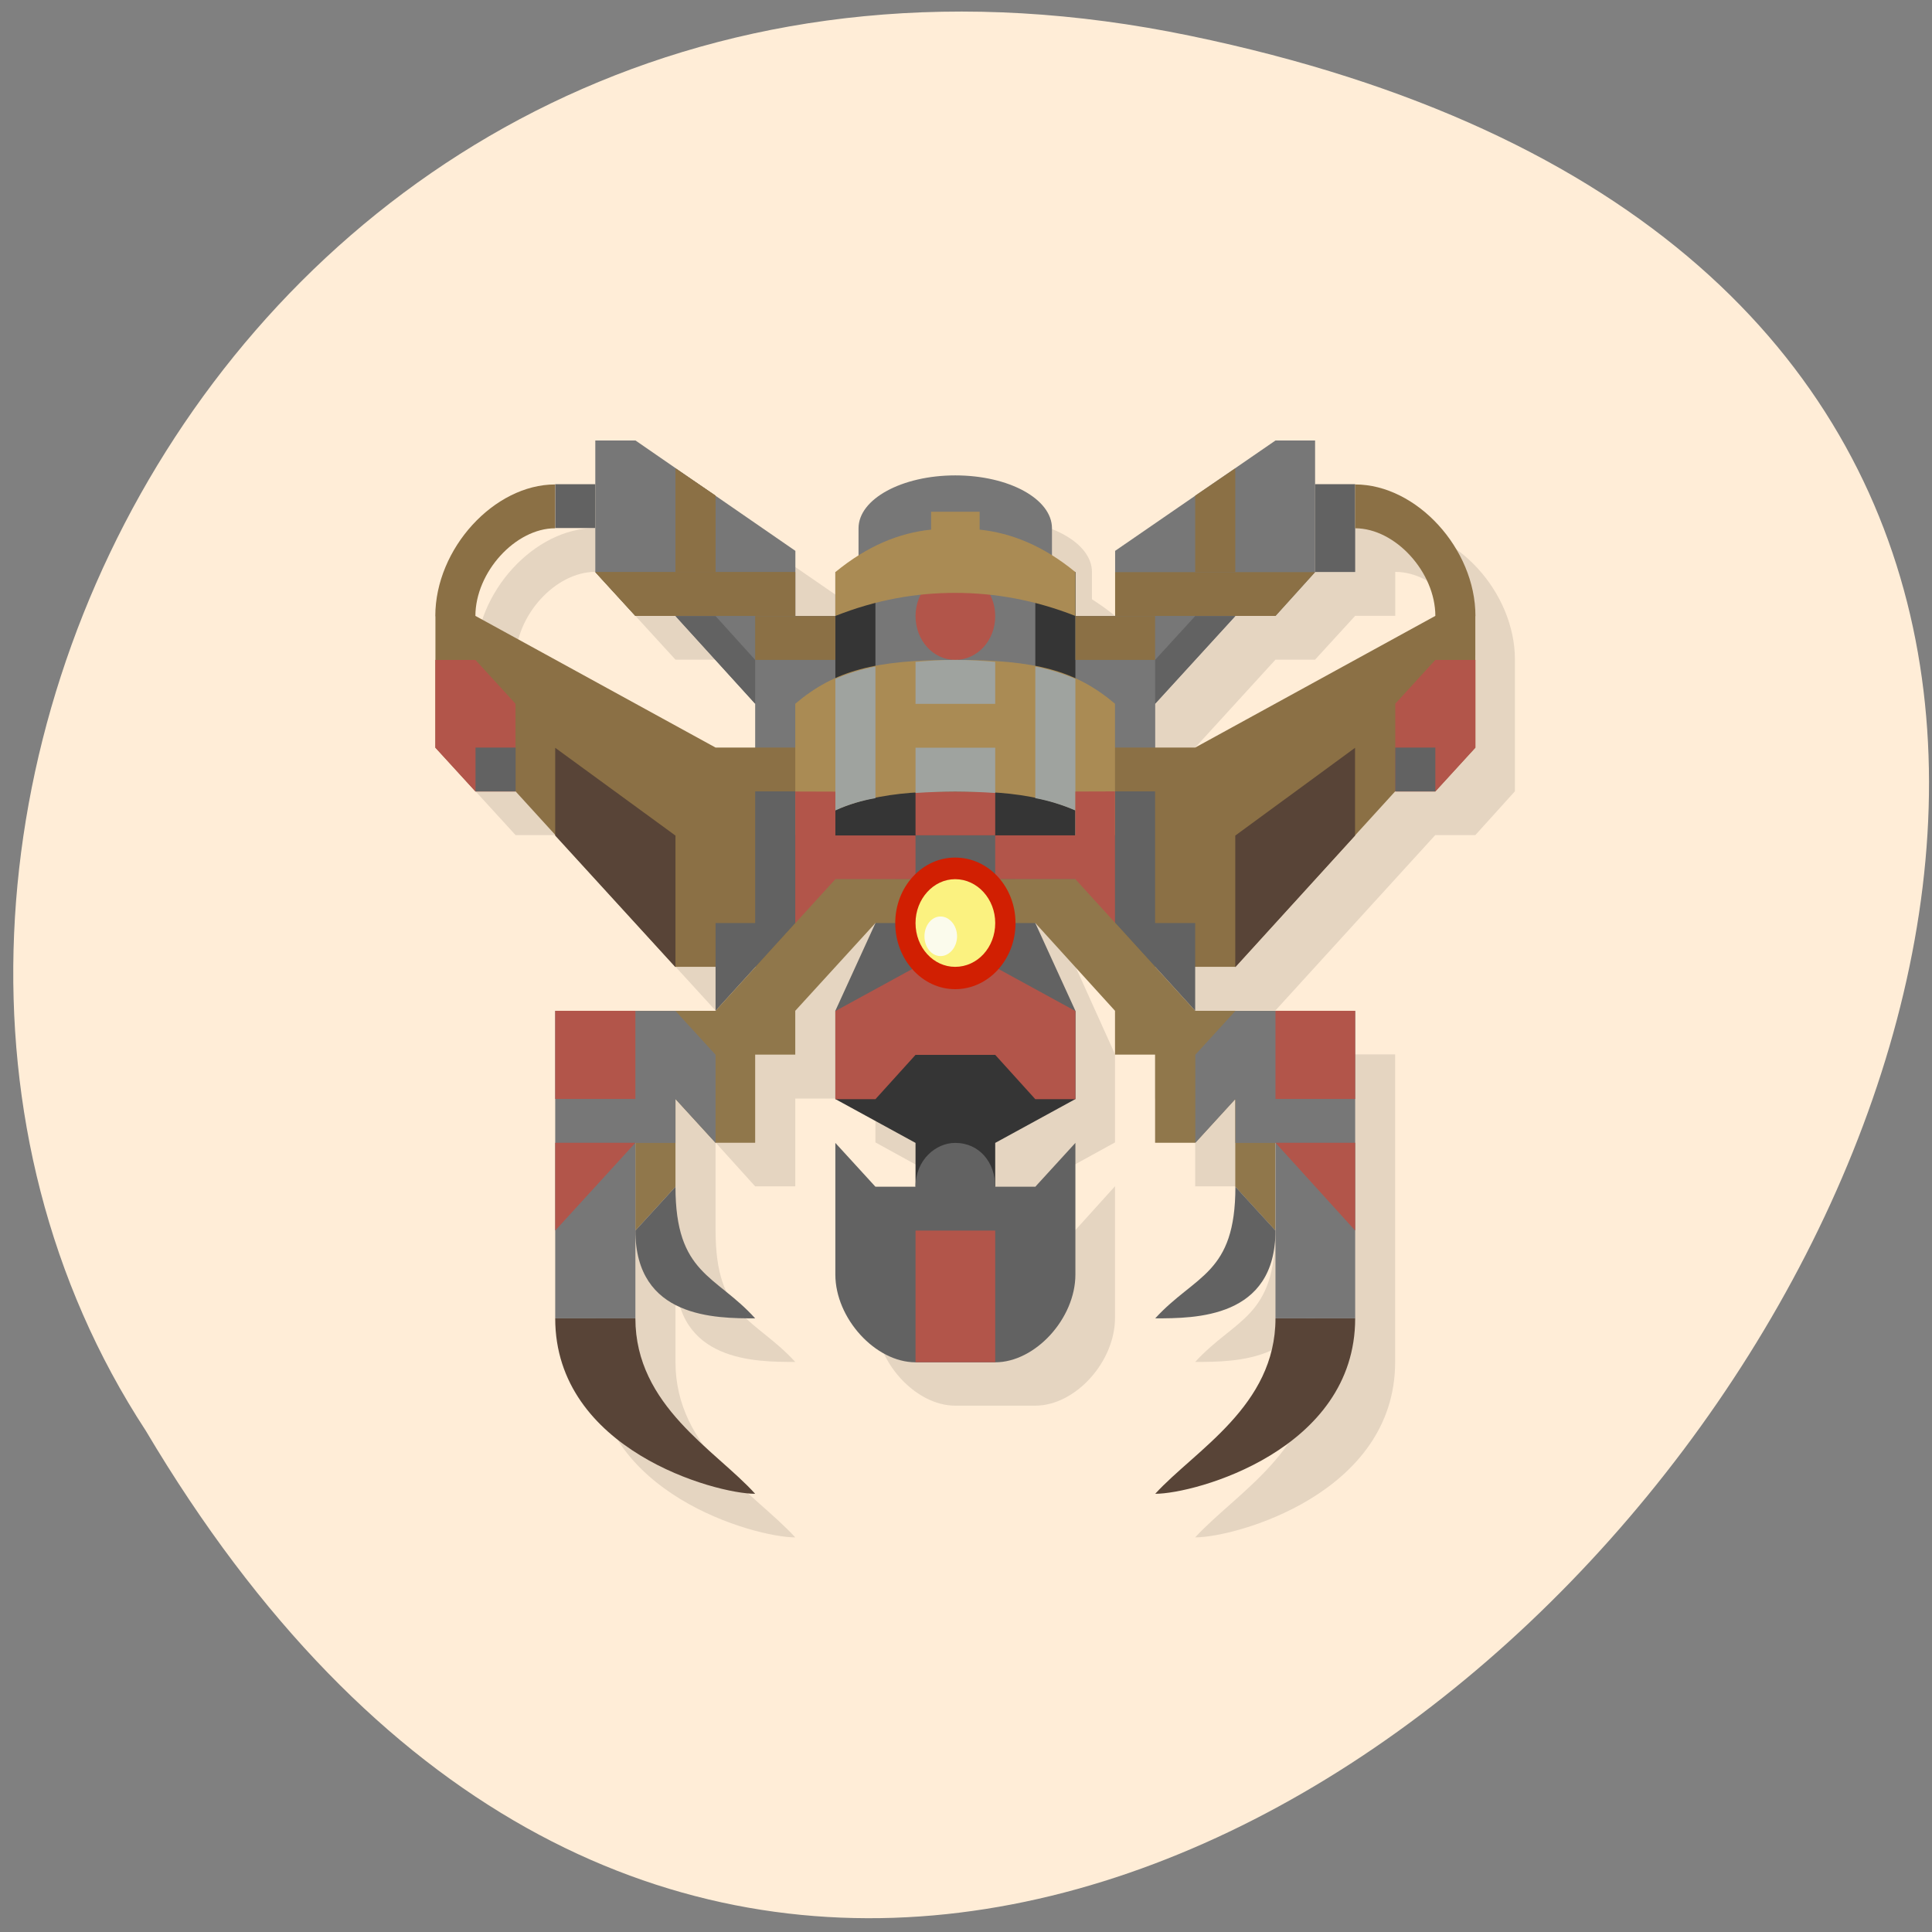 <svg xmlns="http://www.w3.org/2000/svg" viewBox="0 0 16 16" xmlns:xlink="http://www.w3.org/1999/xlink"><rect x="0" y="0" width="16" height="16" fill="#808080" stroke="none"/><path d="m 9.859 0.297 c 14.867 3.082 -1.094 24.293 -8.652 11.551 c -3.238 -4.949 1 -13.14 8.652 -11.551" fill="#ffedd7"/><path d="m 5.262 4.01 v 0.363 h -0.332 c -0.504 0 -0.992 0.531 -0.992 1.09 v 1.09 l 0.332 0.363 h 0.328 l 1.328 1.453 h 0.328 v 0.363 h -1.324 v 2.547 c 0 1.09 1.324 1.453 1.656 1.453 c -0.332 -0.363 -0.992 -0.727 -0.992 -1.453 v -0.727 c 0 0.727 0.66 0.727 0.992 0.727 c -0.332 -0.363 -0.66 -0.363 -0.66 -1.09 v -0.727 l 0.328 0.363 h 0.332 v -0.727 h 0.332 v -0.367 l 0.664 -0.727 l -0.332 0.727 v 0.73 l 0.66 0.363 v 0.363 h -0.328 l -0.332 -0.363 v 1.09 c 0 0.363 0.332 0.727 0.66 0.727 h 0.664 c 0.332 0 0.66 -0.363 0.66 -0.727 v -1.09 l -0.328 0.363 h -0.332 v -0.363 l 0.66 -0.363 v -0.73 l -0.328 -0.727 l 0.66 0.727 v 0.367 h 0.332 v 0.727 h 0.332 l 0.332 -0.363 v 0.727 c 0 0.727 -0.332 0.727 -0.664 1.09 c 0.332 0 0.992 0 0.992 -0.727 v 0.727 c 0 0.727 -0.66 1.09 -0.992 1.453 c 0.332 0 1.656 -0.363 1.656 -1.453 v -2.547 h -1.324 v -0.363 h 0.332 l 1.324 -1.453 h 0.332 l 0.328 -0.363 v -1.09 c 0 -0.559 -0.488 -1.09 -0.992 -1.09 h -0.332 v -0.363 h -0.332 l -0.328 0.23 l -0.332 0.227 l -0.664 0.457 v 0.539 h -0.332 v -0.363 c -0.063 -0.051 -0.129 -0.098 -0.191 -0.137 v -0.227 c 0 -0.242 -0.359 -0.438 -0.801 -0.438 c -0.441 0 -0.801 0.195 -0.801 0.438 v 0.227 c -0.063 0.039 -0.129 0.086 -0.191 0.137 v 0.363 h -0.332 v -0.539 l -0.664 -0.457 l -0.328 -0.227 l -0.332 -0.23 h -0.332 m -0.332 0.727 h 0.332 v 0.363 l 0.332 0.363 h 0.332 l 0.66 0.727 v 0.363 h -0.332 l -1.984 -1.09 c 0 -0.363 0.328 -0.727 0.66 -0.727 m 6.625 0 c 0.332 0 0.664 0.363 0.664 0.727 l -1.988 1.09 h -0.332 v -0.363 l 0.664 -0.727 h 0.328 l 0.332 -0.363 h 0.332" fill-opacity="0.102"/><path d="m 4.93 3.648 v 1.09 l 0.332 0.363 h 0.332 l 0.66 0.727 v 0.727 h 3.313 v -0.727 l 0.664 -0.727 h 0.332 l 0.328 -0.363 v -1.09 h -0.328 l -1.328 0.914 v 0.539 h -0.328 v -0.363 h -0.195 v -0.363 c 0 -0.242 -0.355 -0.438 -0.801 -0.438 c -0.441 0 -0.801 0.195 -0.801 0.438 v 0.363 h -0.191 v 0.363 h -0.332 v -0.539 l -1.324 -0.914" fill="#777"/><path d="m 6.918 4.738 v 2.543 h 1.988 v -2.543 h -0.332 v 1.453 h -1.324 v -1.453" fill="#353535"/><g fill="#b2554a"><path d="m 7.582 6.555 h 0.66 v 0.363 h -0.66"/><path d="m 8.242 5.102 c 0 0.203 -0.148 0.363 -0.332 0.363 c -0.18 0 -0.328 -0.16 -0.328 -0.363 c 0 -0.199 0.148 -0.363 0.328 -0.363 c 0.184 0 0.332 0.164 0.332 0.363"/></g><g fill-rule="evenodd"><path d="m 7.711 4.238 v 0.148 c -0.262 0.027 -0.527 0.133 -0.793 0.352 v 0.363 c 0.336 -0.133 0.664 -0.191 0.992 -0.191 c 0.328 0 0.66 0.059 0.996 0.191 v -0.363 c -0.266 -0.219 -0.531 -0.324 -0.793 -0.352 v -0.148" fill="#aa8b54"/><path d="m 6.254 6.191 h -0.328 l -1.988 -1.09 h -0.332 v 1.09 l 0.332 0.363 h 0.332 l 1.324 1.453 h 1.324 v -1.816" fill="#8b7045"/><path d="m 3.605 5.465 h 0.332 l 0.332 0.363 v 0.727 h -0.332 l -0.332 -0.363" fill="#b2554a"/><g fill="#626262"><path d="m 5.926 8.371 v -0.727 h 0.328 v -1.09 h 0.664 v 0.727"/><path d="m 7.582 6.918 l -0.664 1.453 h 1.988 l -0.664 -1.453"/></g><path d="m 8.242 9.828 v -0.363 l 0.664 -0.363 v -0.73 h -1.988 v 0.73 l 0.664 0.363 v 0.363" fill="#353535"/><path d="m 6.918 9.465 v 1.09 c 0 0.363 0.332 0.727 0.664 0.727 h 0.66 c 0.332 0 0.664 -0.363 0.664 -0.727 v -1.09 l -0.332 0.363 h -0.332 c 0 -0.199 -0.129 -0.363 -0.332 -0.363 c -0.16 0 -0.328 0.141 -0.328 0.363 h -0.332" fill="#626262"/></g><path d="m 7.582 10.191 v 1.09 h 0.66 v -1.09" fill="#b2554a"/><path d="m 4.598 4.01 h 0.332 v 0.363 h -0.332" fill="#626262"/><g fill-rule="evenodd"><path d="m 9.566 6.191 h 0.332 l 1.988 -1.09 h 0.332 v 1.09 l -0.332 0.363 h -0.332 l -1.324 1.453 h -1.324 v -1.816" fill="#8b7045"/><path d="m 9.898 8.371 v -0.727 h -0.332 v -1.09 h -0.66 v 0.727" fill="#626262"/><path d="m 7.91 5.465 c -0.66 0 -0.996 0.086 -1.324 0.363 v 1.09 c 0.41 -0.363 0.996 -0.363 1.324 -0.363 c 0.332 0 0.914 0 1.324 0.363 v -1.09 c -0.328 -0.277 -0.66 -0.363 -1.324 -0.363" fill="#aa8b54"/></g><path d="m 7.25 5.52 c -0.121 0.023 -0.234 0.059 -0.332 0.102 v 1.09 c 0.109 -0.051 0.219 -0.082 0.332 -0.102" fill="#9fa39f"/><g fill="#b2554a" fill-rule="evenodd"><path d="m 7.582 8.01 l -0.664 0.363 v 0.73 h 0.332 l 0.332 -0.367 h 0.66 l 0.332 0.367 h 0.332 v -0.73 l -0.664 -0.363"/><path d="m 12.219 5.465 h -0.332 l -0.332 0.363 v 0.727 h 0.332 l 0.332 -0.363"/></g><path d="m 11.223 4.01 h -0.332 v 0.727 h 0.332" fill="#626262"/><g fill="#9fa39f"><path d="m 8.574 5.52 v 1.09 c 0.109 0.02 0.223 0.055 0.332 0.102 v -1.09 c -0.102 -0.043 -0.211 -0.078 -0.332 -0.102"/><path d="m 7.91 5.465 c -0.125 0 -0.227 0.008 -0.328 0.016 v 0.348 h 0.66 v -0.348 c -0.102 -0.008 -0.207 -0.016 -0.332 -0.016 m -0.328 0.727 v 0.375 c 0.121 -0.008 0.238 -0.012 0.328 -0.012 c 0.094 0 0.211 0.004 0.332 0.012 v -0.375"/></g><g fill="#b2554a"><path d="m 6.586 6.555 v 1.09 h 0.332 v -0.363 h 0.664 v -0.363 h -0.664 v -0.363"/><path d="m 8.906 6.555 v 0.363 h -0.664 v 0.363 h 0.664 v 0.363 h 0.328 v -1.09"/></g><g fill-rule="evenodd"><g fill="#8b7045"><path d="m 3.605 5.102 c 0 -0.559 0.488 -1.09 0.992 -1.09 v 0.363 c -0.328 0 -0.66 0.363 -0.66 0.727"/><path d="m 12.219 5.102 c 0 -0.559 -0.488 -1.09 -0.996 -1.09 v 0.363 c 0.332 0 0.664 0.363 0.664 0.727"/></g><path d="m 7.582 7.281 v 0.363 h -0.332 l -0.664 0.727 v 0.363 h -0.332 v 0.73 h -0.328 l -0.332 -0.363 v 0.727 l -0.332 0.363 v -1.82 h 0.664 l 0.992 -1.09" fill="#90774b"/><path d="m 4.598 10.918 h 0.664 v -1.453 h 0.332 v -0.363 l 0.332 0.363 v -0.73 l -0.332 -0.363 h -0.996" fill="#777"/><path d="m 8.242 7.281 v 0.363 h 0.332 l 0.66 0.727 v 0.363 h 0.332 v 0.73 h 0.332 l 0.332 -0.363 v 0.727 l 0.332 0.363 v -1.82 h -0.664 l -0.992 -1.09" fill="#90774b"/></g><path d="m 7.91 7.102 c -0.273 0 -0.496 0.242 -0.496 0.543 c 0 0.301 0.223 0.547 0.496 0.547 c 0.277 0 0.5 -0.246 0.5 -0.547 c 0 -0.301 -0.223 -0.543 -0.5 -0.543" fill="#d11f02"/><path d="m 7.91 7.281 c -0.18 0 -0.328 0.164 -0.328 0.363 c 0 0.203 0.148 0.363 0.328 0.363 c 0.184 0 0.332 -0.16 0.332 -0.363 c 0 -0.199 -0.148 -0.363 -0.332 -0.363" fill="#fbf280"/><g fill="#626262"><path d="m 3.938 6.191 h 0.332 v 0.363 h -0.332"/><path d="m 11.555 6.191 h 0.332 v 0.363 h -0.332"/></g><g fill="#584437"><path d="m 4.598 10.918 c 0 1.09 1.328 1.453 1.656 1.453 c -0.328 -0.363 -0.992 -0.727 -0.992 -1.453"/><path d="m 11.223 10.918 c 0 1.09 -1.324 1.453 -1.656 1.453 c 0.332 -0.363 0.996 -0.727 0.996 -1.453"/></g><g fill-rule="evenodd"><g fill="#626262"><path d="m 5.262 10.191 l 0.332 -0.363 c 0 0.727 0.332 0.727 0.66 1.09 c -0.328 0 -0.992 0 -0.992 -0.727"/><path d="m 10.563 10.191 l -0.332 -0.363 c 0 0.727 -0.332 0.727 -0.664 1.09 c 0.332 0 0.996 0 0.996 -0.727"/></g><path d="m 11.223 10.918 h -0.66 v -1.453 h -0.332 v -0.363 l -0.332 0.363 v -0.73 l 0.332 -0.363 h 0.992" fill="#777"/><g fill="#b2554a"><path d="m 4.598 10.191 v -0.727 h 0.664"/><path d="m 11.223 10.191 v -0.727 h -0.66"/></g></g><g fill="#b2554a"><path d="m 4.598 8.371 h 0.664 v 0.73 h -0.664"/><path d="m 10.563 8.371 h 0.66 v 0.73 h -0.66"/></g><path d="m 7.926 7.754 c 0 -0.09 -0.063 -0.164 -0.137 -0.164 c -0.074 0 -0.133 0.074 -0.133 0.164 c 0 0.09 0.059 0.164 0.133 0.164 c 0.074 0 0.137 -0.074 0.137 -0.164" fill="#fbfbec"/><g fill="#626262" fill-rule="evenodd"><path d="m 5.594 5.102 h 0.332 l 0.328 0.363 v 0.363"/><path d="m 10.23 5.102 h -0.332 l -0.332 0.363 v 0.363"/></g><g fill="#8b7045"><path d="m 6.254 5.102 h 0.664 v 0.363 h -0.664"/><path d="m 8.906 5.102 h 0.66 v 0.363 h -0.66"/></g><path d="m 4.93 4.738 l 0.332 0.363 h 1.324 v -0.363" fill="#8b7045" id="0"/><path d="m 5.594 3.879 v 0.859 h 0.332 v -0.633" fill="#8b7045" id="1"/><use xlink:href="#0"/><use xlink:href="#1"/><g fill="#8b7045"><path d="m 10.891 4.738 l -0.328 0.363 h -1.328 v -0.363"/><path d="m 10.23 3.879 v 0.859 h -0.332 v -0.633"/></g><g fill="#584437" fill-rule="evenodd"><path d="m 10.23 8.01 v -1.09 l 0.992 -0.727 v 0.727"/><path d="m 5.594 8.01 v -1.09 l -0.996 -0.727 v 0.727"/></g></svg>